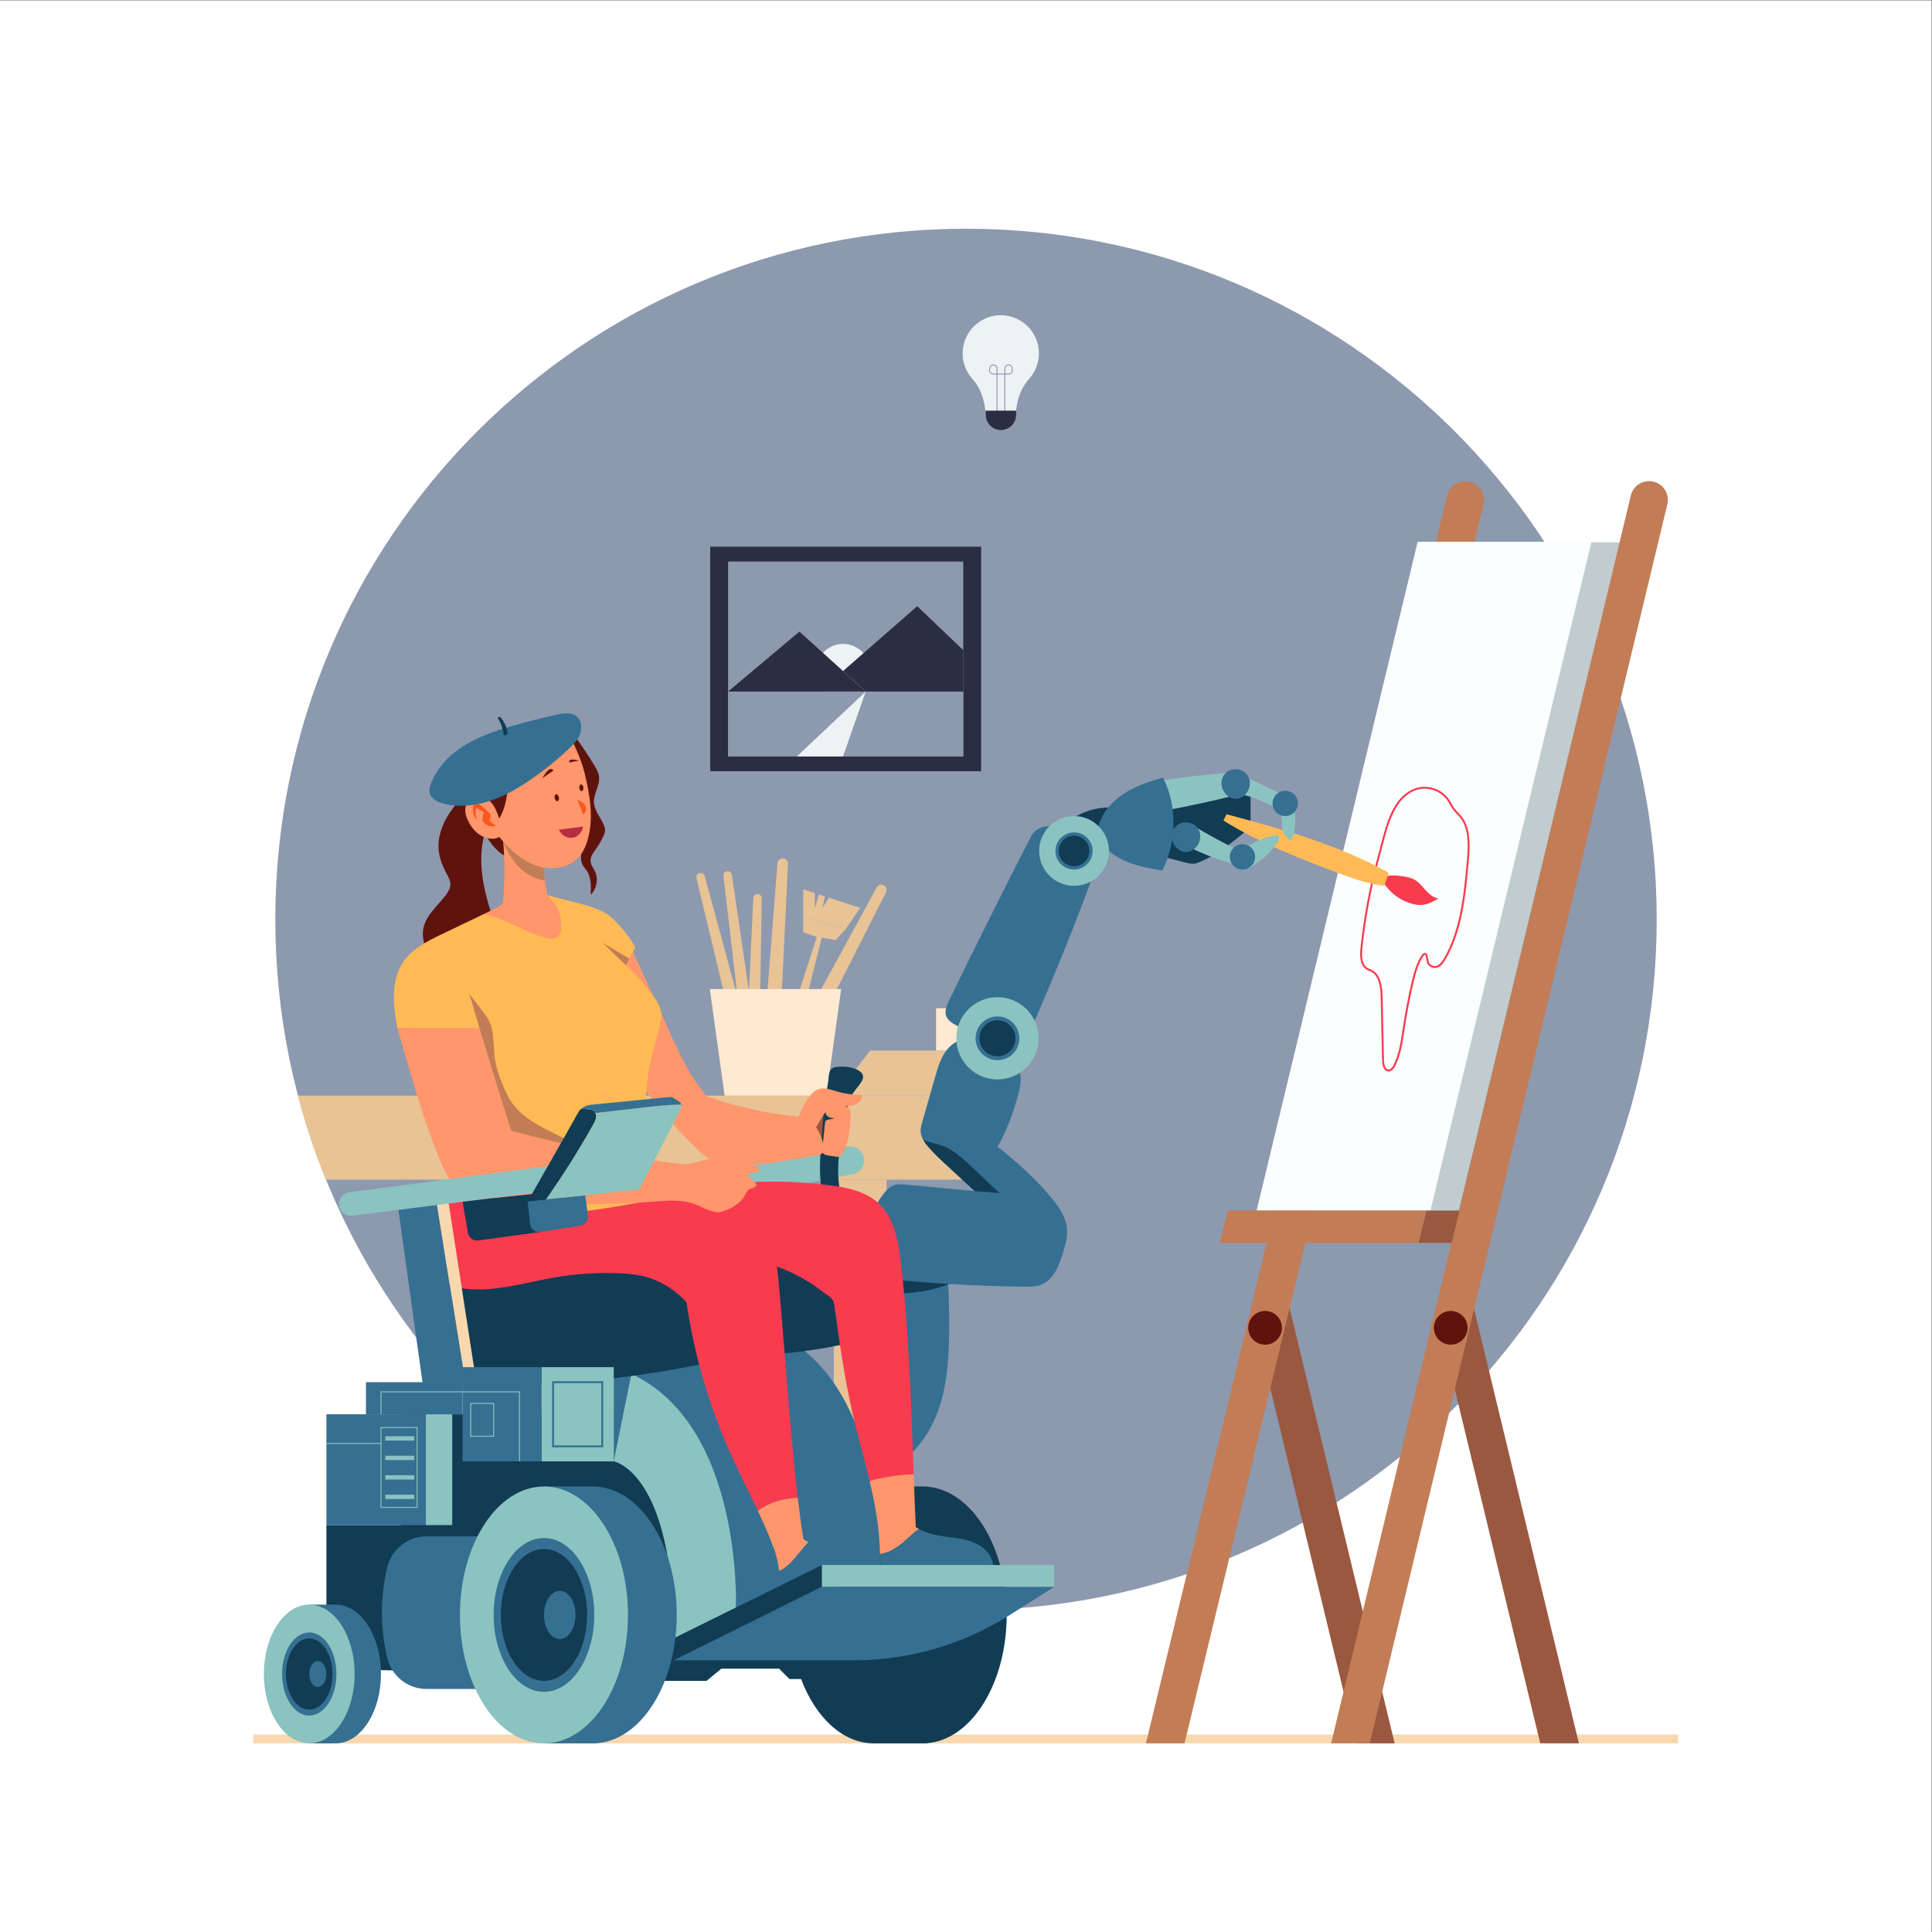 <?xml version="1.0" encoding="utf-8"?>
<!-- Generator: Adobe Illustrator 26.0.1, SVG Export Plug-In . SVG Version: 6.00 Build 0)  -->
<svg version="1.1"
	 id="svg2" xmlns:cc="http://creativecommons.org/ns#" xmlns:dc="http://purl.org/dc/elements/1.1/" xmlns:rdf="http://www.w3.org/1999/02/22-rdf-syntax-ns#" xmlns:svg="http://www.w3.org/2000/svg"
	 xmlns="http://www.w3.org/2000/svg" xmlns:xlink="http://www.w3.org/1999/xlink" x="0px" y="0px" viewBox="0 0 2666.7 2666.7"
	 style="enable-background:new 0 0 2666.7 2666.7;" xml:space="preserve">
<rect x="0" y="0" width="2666.7" height="2666.7" fill="#808080" stroke="none"/>
<style type="text/css">
	.st0{fill:#FFFFFF;}
	.st1{fill:#8D99AE;}
	.st2{clip-path:url(#SVGID_00000079456556467367379280000016235095642316318364_);}
	.st3{fill:#E8C395;}
	.st4{fill:#FFE9D2;}
	.st5{fill:#2B2D42;}
	.st6{fill:#EDF2F4;}
	.st7{fill:#F9D8AD;}
	.st8{fill:#99583F;}
	.st9{fill:#C0CCCE;}
	.st10{fill:#C27D56;}
	.st11{fill:#FAFEFF;}
	.st12{fill:#F83B4F;}
	.st13{fill:#5F130D;}
	.st14{fill:#113C54;}
	.st15{fill:#FFBA55;}
	.st16{fill:#8BC3C0;}
	.st17{fill:#357092;}
	.st18{fill:#FF966C;}
	.st19{fill:#FC571E;}
	.st20{fill:#B62C43;}
</style>
<g id="g10" transform="matrix(1.333,0,0,-1.333,0,2666.667)">
	<g id="g12" transform="scale(0.1)">
		<g id="g14" transform="scale(1.227)">
			<path id="path16" class="st0" d="M16300,0H0v16300h16300V0"/>
		</g>
		<g id="g18" transform="scale(1.082)">
			<path id="path20" class="st1" d="M15854.7,9690c0-3650.6-2959.4-6610-6610-6610s-6610,2959.4-6610,6610
				c0,3650.6,2959.4,6610,6610,6610S15854.7,13340.6,15854.7,9690"/>
		</g>
		<g id="g22">
			<g>
				<defs>
					<path id="SVGID_1_" d="M17150,10481.7c0-3948.8-3201.2-7150-7150-7150c-3948.8,0-7150,3201.2-7150,7150
						c0,3948.9,3201.2,7150,7150,7150C13948.8,17631.7,17150,14430.6,17150,10481.7L17150,10481.7z"/>
				</defs>
				<clipPath id="SVGID_00000024723206103753087100000005627785191461733792_">
					<use xlink:href="#SVGID_1_"  style="overflow:visible;"/>
				</clipPath>
				<g id="g24" style="clip-path:url(#SVGID_00000024723206103753087100000005627785191461733792_);">
					<path id="path66" class="st3" d="M10185,7790H2580v870h7605V7790"/>
					<path id="path68" class="st3" d="M9180,2525h-546.2v5265H9180V2525"/>
					<path id="path70" class="st3" d="M7211.8,10911.4L7576.7,9390l126.7,46.7L7297,10933.2c-7.1,26.2-36.1,39.7-60.9,28.4l0,0
						C7217.1,10952.8,7206.9,10931.8,7211.8,10911.4"/>
					<path id="path72" class="st3" d="M7491.1,10935.4L7672,9381.3l131.3,31.3l-225,1534.2c-4,27-31.1,43.9-57,35.5l0,0
						C7501.3,10975.9,7488.7,10956.2,7491.1,10935.4"/>
					<path id="path74" class="st3" d="M7799.8,10705.3l-72-1562.9l134.7,9.7l25.2,1550.4c0.4,27.3-23.7,48.3-50.6,44.2l0,0
						C7816.4,10743.6,7800.7,10726.2,7799.8,10705.3"/>
					<path id="path76" class="st3" d="M9077.3,10815.8l-930.9-1708l155.8-62.4l871.8,1719.5c15.3,30.1-0.2,66.8-32.5,76.9l0,0
						C9116.7,10849.6,9089.8,10838.7,9077.3,10815.8"/>
					<path id="path78" class="st3" d="M8050.3,11066.2L7898.7,9127l167.7,6.7l93,1925.6c1.6,33.8-27.5,60.9-61.1,56.9l0,0
						C8072.5,11113.1,8052.4,11092.2,8050.3,11066.2"/>
					<path id="path80" class="st3" d="M8316.7,10508.8l440-125.5l-106.4-113.5l-140.3,26.9l-247.8-976.4l-102.7,61l298.6,922
						l-141.4,47.8V10508.8"/>
					<path id="path82" class="st3" d="M8583.3,10709.7l-66.6-105.5l24.8,119.2l-60.9,19.8l-43.9-139v153.3l-120,39.2v-287.9
						l440-125.5l150.2,220.9L8583.3,10709.7"/>
					<path id="path84" class="st4" d="M8710,9763.3H7350L7503.3,8660h1053.3L8710,9763.3"/>
					<path id="path86" class="st3" d="M10130,9127H9010.3l-360-467H10130V9127"/>
					<path id="path88" class="st4" d="M9957.9,9564.2h-265.1V9127h437.2v265.1C10130,9487.2,10052.9,9564.2,9957.9,9564.2"/>
					<path id="path90" class="st5" d="M10159.2,12019.2h-2805v2325h2805V12019.2"/>
					<path id="path92" class="st1" d="M9974.2,12172.5h-2435v2018.3h2435V12172.5"/>
					<path id="path94" class="st6" d="M8448.3,13056.5c0,155.2,125.8,281,281,281s281-125.8,281-281s-125.8-281-281-281
						S8448.3,12901.3,8448.3,13056.5"/>
					<path id="path96" class="st1" d="M9974.2,12172.5h-2435v671.7h2435V12172.5"/>
					<path id="path98" class="st5" d="M8964.2,12844.2l-686.7,620.7l-738.3-620.7H8964.2z"/>
					<path id="path100" class="st5" d="M8729.3,13056.5l768.2,671.2l476.7-454.5v-429h-1010L8729.3,13056.5"/>
					<path id="path102" class="st6" d="M8964.2,12844.2l-712.5-671.7h477.6L8964.2,12844.2z"/>
					<g id="g104" transform="scale(1.028)">
						<path id="path106" class="st6" d="M10464.5,15900.8c0,221.5-187.5,399.2-412.3,383.2c-189.5-13.5-342.3-167-355.1-356.4
							c-7.3-108.3,30.2-207.8,95.9-281.7c62.4-70.4,103-157.5,120.1-250l14-76h305.2l13.6,74.2c17.1,92.4,57,179.9,119.9,249.7
							C10427.2,15711.9,10464.5,15802,10464.5,15900.8"/>
					</g>
					<path id="path108" class="st1" d="M10285.8,16221c-18.5,0-33.5-15-33.5-33.4v-16.9c0-18.4,15-33.4,33.5-33.4h33.4v50.3
						C10319.2,16206,10304.2,16221,10285.8,16221L10285.8,16221z M10409.6,16137.3h33.4c18.5,0,33.5,15,33.5,33.4v16.9
						c0,18.4-15,33.4-33.5,33.4c-18.4,0-33.4-15-33.4-33.4V16137.3z M10409.6,15745.6h-10v381.7h-70.4v-381.7h-10v381.7h-33.4
						c-24,0-43.5,19.5-43.5,43.4v16.9c0,23.9,19.5,43.4,43.5,43.4c23.9,0,43.4-19.5,43.4-43.4v-50.3h70.4v50.3
						c0,23.9,19.5,43.4,43.4,43.4c24,0,43.5-19.5,43.5-43.4v-16.9c0-23.9-19.5-43.4-43.5-43.4h-33.4V15745.6"/>
					<path id="path110" class="st5" d="M10521.3,15752.6h-313.8v-43.5c0-86.6,70.3-156.8,156.9-156.8l0,0
						c86.6,0,156.9,70.2,156.9,156.8L10521.3,15752.6"/>
				</g>
			</g>
		</g>
		<g id="g120" transform="scale(1.066)">
			<path id="path122" class="st7" d="M16300,1831.9H2459.9v85.4H16300V1831.9"/>
		</g>
		<path id="path124" class="st8" d="M13249.4,6890.6l-218.5-751.6l1010.3-4186h400L13249.4,6890.6"/>
		<g id="g126" transform="scale(1.003)">
			<path id="path128" class="st8" d="M15111.2,6873.1l-217.9-749.7L15901,1948h399L15111.2,6873.1"/>
		</g>
		<g id="g130" transform="scale(1.029)">
			<path id="path132" class="st9" d="M14388.4,7256.3h291.4l1620.2,6727.6h-291.4L14388.4,7256.3"/>
		</g>
		<g id="g134" transform="scale(1.061)">
			<path id="path136" class="st10" d="M16094.1,14159.4L16094.1,14159.4c-84.8,0-158.5-58.1-178.3-140.4L12990.9,1841h377.1
				l2904.3,12092.4C16300,14048.6,16212.6,14159.4,16094.1,14159.4"/>
		</g>
		<path id="path138" class="st10" d="M15361.9,14780.8c29.5,122.3-63.2,240-189,240l0,0c-89.8,0-167.9-61.5-189-148.8L11865.7,1953
			h400L15361.9,14780.8"/>
		<g id="g140" transform="scale(1.011)">
			<path id="path142" class="st11" d="M14650.3,7388.4H12870l1649.7,6850.1H16300L14650.3,7388.4"/>
		</g>
		<path id="path144" class="st12" d="M14106.9,10184.2c-10.6-102.2,5.6-169.1,48.3-198.8c9.5-6.6,20.1-11,31.2-15.6
			c8.5-3.5,17.2-7.2,25.6-11.9c89.5-50,102.6-184.2,104.7-280.8l13.8-646.1c0.6-26.5,5.6-89.4,40-99.8c28.3-8.6,51.4,30.1,60,47.1
			c54,106.6,73.2,234.8,91.7,358.9l5.3,35.4c23.2,151.9,52.3,304,86.6,452c23.6,101.9,51.5,208.5,109,293c4.1,6,11.7,17.2,24.3,19.6
			c7.4,1.4,14.4-0.1,20.1-4.2c14.5-10.4,18.2-35.6,21.7-60c1.2-7.8,2.2-15.1,3.6-21.5c3.5-17,14.5-31.5,30.8-40.7
			c16.8-9.4,37.2-11.8,53.4-6.1c33.5,11.7,56.9,46,77.2,81.4c162.5,282.8,203.1,631.4,236.2,1024.7
			c12.7,151.2,18.3,322.1-77.2,435.7c-8.8,10.4-18.5,20.4-27.9,30.1c-12.4,12.6-25.2,25.7-36.5,40.4c-13.1,17.2-23.9,36.4-34.4,54.9
			c-7.4,13.2-15.1,26.8-23.5,39.3c-75.5,113.4-226,158.1-350.1,104.1c-201.6-87.9-268.6-348.9-327.7-579.2
			c-9.5-37.2-18.5-72.3-28-106.6C14200.3,10824.2,14140.4,10506.1,14106.9,10184.2L14106.9,10184.2z M14378.7,8909.9
			c-4.7,0-9.4,0.7-14,2.2c-43,13-53.2,71.6-54.2,118.5l-13.8,646.1c-2,91.7-13.9,218.8-94.4,263.8c-7.5,4.1-15.3,7.4-23.6,10.8
			c-11.6,4.9-23.6,9.9-34.9,17.7c-49.8,34.7-68.4,105.7-56.8,217.3l0,0c33.6,323,93.8,642.1,178.8,948.6c9.4,34,18.4,69,27.9,106.1
			c60.3,234.8,128.5,500.8,339.2,592.6c132.7,57.8,293.8,10,374.6-111.3c8.8-13.1,16.7-27.1,24.3-40.6
			c10.2-17.9,20.6-36.4,32.9-52.5c10.6-13.8,22.4-25.9,34.9-38.6c9.6-9.9,19.7-20.2,28.9-31.2c95.6-113.8,95.8-283.7,81.8-450.2
			c-33.3-395.8-74.3-746.7-238.7-1033.1c-22.2-38.7-48.3-76.4-88-90.3c-21.7-7.6-47.8-4.8-69.8,7.6c-21.4,12.1-35.9,31.3-40.6,54
			c-1.5,7-2.6,14.6-3.8,22.7c-2.5,17.4-5.9,41.2-13.5,46.7c-0.9,0.6-2.3,1.2-4.9,0.7c-3.8-0.7-7.7-5.8-11.4-11.2
			c-55.6-81.6-82.9-186.1-106-286.2c-34.2-147.5-63.2-299.1-86.3-450.5l-5.3-35.4c-18.8-125.6-38.2-255.5-93.6-364.9
			C14428.9,8930.8,14404.1,8909.9,14378.7,8909.9"/>
		<path id="path146" class="st8" d="M14769.4,7470h342.8l-80.5-334.3h-342.9L14769.4,7470"/>
		<path id="path148" class="st10" d="M14769.4,7470h-2057.2l-80.5-334.3h2057.1L14769.4,7470"/>
		<path id="path150" class="st13" d="M13274.3,6255.8c0,96.4-78.1,174.5-174.5,174.5s-174.5-78.1-174.5-174.5
			s78.1-174.5,174.5-174.5S13274.3,6159.4,13274.3,6255.8"/>
		<path id="path152" class="st13" d="M15196.2,6255.8c0,96.4-78.1,174.5-174.5,174.5s-174.5-78.1-174.5-174.5
			s78.1-174.5,174.5-174.5S15196.2,6159.4,15196.2,6255.8"/>
		<path id="path154" class="st14" d="M12947.9,11818c2.1-111.5,2.2-222.9,0.4-334.4c-0.2-16.3-0.8-33.4-8.8-47.5
			c-5.9-10.4-15.4-18.3-24.6-25.9c-151.6-124.8-305.9-251.3-486.3-328.9c-19.7-8.5-40-16.5-61.4-19c-29.6-3.6-59.2,3.4-88.1,10.5
			c-111.6,27.4-222.5,56.9-332.9,88.5c-12.5,3.6-25.7,7.7-33.9,17.7c-8.7,10.5-9.9,25.2-10.3,38.9c-5.1,161.3,37,323.8,119.8,462.4
			L12947.9,11818"/>
		<path id="path156" class="st12" d="M14526.7,10931.3c38.4-6.3,77.5-12.7,112.1-30.5c48.9-25.1,83.9-70,120.8-110.8
			c36.9-40.8,80.9-80.5,135.3-88.5c-52.7-30.1-107.5-60.9-167.9-66.6c-36.7-3.4-73.7,2.6-109.1,12.6
			c-103.8,29.1-197.4,92.6-263.6,177.6C14249.1,10960.1,14436.9,10945.8,14526.7,10931.3"/>
		<path id="path158" class="st15" d="M12668.1,11508.6c10.1,19.9,21.7,45.2,31.9,65.1c579.5-156.3,1155.2-313.2,1679.3-605.7
			l-45-135.5c-147.9,16.4-289.2,62.4-428.5,114.5C13485.8,11104,13048.7,11271.8,12668.1,11508.6"/>
		<path id="path160" class="st16" d="M12353.3,11456.5c156.8-94.2,317.5-181.7,481.6-262.3c121.9,72.1,228.1,139,368.1,160.8
			c12,1.9,25.9,2.7,34.5-5.9c4.6-4.6,6.7-11.3,7.2-17.9c1.3-19-9-36.6-19.6-52.4c-75.1-112.3-179.8-204.5-300.7-264.7
			c-219.8,57.7-453.3,134.3-654.1,240.9L12353.3,11456.5"/>
		<path id="path162" class="st16" d="M12014.1,11604c258.2,45,514.8,99.6,769,163.8c122.4,30.8,267.5-56.8,385.4-101.8
			c32.9-12.6,74.3-21.7,91.8-52.2c8.2-14.5,9.2-31.7,9.7-48.4c1.3-50-0.7-100.9,11.5-149.5s41.8-96,88.2-114.9
			c52.3,101.9,46.9,223,34.6,337c-8.8,81.5-108.4,134.2-182.7,169c-103.8,48.7-207.6,97.3-311.3,145.9c-38,17.8-76.3,35.7-117.4,44
			c-48,9.7-97.7,5.8-146.5,1.4c-255.7-22.9-510.5-56.6-763.3-101L12014.1,11604"/>
		<path id="path164" class="st14" d="M11006.6,11450.1c153.3,150.5,381,221.1,592.5,183.6c9.4-1.7,19.2-3.7,26.6-9.7
			c12.8-10.3,15-28.6,16.1-45c5.5-82.5,7.2-173.2-43.8-238.3c-43.5-55.7-115.4-79.3-182.9-100.1c-46.3-14.2-92.6-28.5-138.9-42.7
			L11006.6,11450.1"/>
		<path id="path166" class="st17" d="M12034.2,10990.5c-110,19.1-220.7,38.3-325.8,76c-105.1,37.8-205.3,95.5-277.6,180.6
			c-29.2,34.3-54.1,74.1-61,118.6c-5.9,38.5,1.9,77.9,14.3,114.7c44.8,133.4,148,241.1,267.4,315.6
			c119.3,74.4,254.6,118.8,389.9,157.4C12191.8,11670.1,12184.6,11273.9,12034.2,10990.5"/>
		<path id="path168" class="st17" d="M10535.3,9117c-215.5,71.9-425.1,161.2-626.2,266.9c-45.8,24.1-94.8,53.2-112,102
			c-18.5,52.8,6.4,109.9,30.8,160.1c275.9,568.5,558.3,1133.8,847.1,1695.9c39.1,76.1,122.8,118.6,207.3,105.4l40.5-6.4
			c166.3-25.9,299.8-163.1,427.9-272.2c13.4-11.4,27.4-24.5,29.9-41.8c1.7-11.9-2.5-23.8-6.5-35.1
			c-228.7-632.4-480.7-1256.3-755.3-1870.1C10599.2,9178,10578.5,9137.5,10535.3,9117"/>
		<path id="path170" class="st14" d="M9553.9,4613H9049c-480.5,0-870-595.5-870-1330c0-21.5,0.4-42.9,1-64.2l-812.3,170.8
			l-625.1-170l-53.3-619.5h626.7l153.3,126.2h598.1l107.4-107.4H8295c150.3-398,431.7-665.9,754-665.9h550.8c0,0,0.6,0.7,1.7,2
			c458.4,37.8,822.4,617.9,822.4,1328C10423.9,4017.5,10034.4,4613,9553.9,4613"/>
		<path id="path172" class="st16" d="M8175.9,8045.7l606.4,86.9c78.9,11.3,152.2-43.2,164.2-122l0,0
			c11.7-76.9-39.3-149.4-115.7-164.4l-1118.8-219.3l-286.4,316L8175.9,8045.7"/>
		<path id="path174" class="st8" d="M8469.6,8440.5c-29.5-50.6-55.2-108.8-43.4-166.3c9.6-46.4,42.1-84.2,73.8-119.3
			c14.3-15.9,31.8-32.9,53-31.5c23.3,1.7,38.5,24.4,50,44.7c10,17.7,20,35.3,30,53c24.5,43.2,49.2,87,62.2,135
			c13,47.9,13.2,101.3-10.1,145.2c-19,35.8-72.9,81.4-117.7,67.3C8525.9,8555.5,8490.1,8475.8,8469.6,8440.5"/>
		<path id="path176" class="st14" d="M8500.3,7735.3c-18.9,162-5.9,325.7,7.2,488.2c10.2,126,20.4,252.1,36.6,377.5
			c8.2,63.6,18,127,30,189.9c7.8,40.9,2.5,118.5,37.5,147.7c27,22.5,93,21.9,126.5,21.4c47.1-0.8,93.6-11.5,136.3-31.4
			c26.8-12.5,54.3-31.3,60.8-60.1c5.6-24.5-5.7-49.6-19.2-70.9c-26.1-41.1-61.3-76-86.8-117.5c-30.3-49.2-46-105.8-59-162.1
			c-14-60.7-25.4-122-36.7-183.3c-35.4-191.7-71-387-47.6-580.5c5-41.2,12.1-85.4-7.2-122.1c-14.2-27.2-42.7-46.4-73.2-49.5
			s-62.2,10.1-81.6,33.9C8502.6,7642.5,8504.2,7702.1,8500.3,7735.3"/>
		<path id="path178" class="st18" d="M6515.5,8943.6c201.7-295.3,431.9-571.2,686.4-822.4c38-37.5,77-74.9,123-102
			c52.5-30.9,112.2-47.4,172.2-57.8c176.8-30.7,358.6-20,535.7,8.9c138.5,22.6,277.1,45.2,415.7,67.8c28.3,4.6,60.4,11.9,74,37.1
			c8,14.9,7.5,32.8,5.7,49.7c-7.8,74-34.9,146-78,206.7c45.9,67.4,72.3,152.7,142.8,193.6c54,31.3,120.9,22.2,183.2,25.2
			c62.3,2.9,135,29.9,147.7,90.9c1.7,8.3,1.6,18.2-4.9,23.4c-4.7,3.8-11.2,3.9-17.2,3.9c-80.1,0.4-160.2,12.3-237,35.3
			c-61.6,18.3-127.1,43.9-188,23.4c-46.5-15.6-80.4-55.4-109.4-95c-42.7-58.2-66.2-125.6-98.7-190
			c-327,30.5-639.1,103.4-949.5,210.7c-251.5,297.6-354.9,620.4-523.8,971.6c-83.8,174.3-158.8,349.7-242.6,524l-133.6,59.4
			c-27.1-114.8-58-247.2-68.5-364.7L6515.5,8943.6"/>
		<path id="path180" class="st18" d="M8769.9,8544.5c38-16.5,41.2-68.3,38.5-109.7c-8.8-133.4-19.6-273.3-92.3-385.5
			c-5.7-8.8-12.3-17.8-22-21.6c-8.8-3.5-18.7-2.2-28.1-0.8c-29.1,4.4-58.2,8.7-87.3,13c-24.8,3.7-54.2,11-62.5,34.7
			c-3.3,9.5-2.3,19.9-1.3,29.8c8.9,88.6,17.8,177.1,26.7,265.7c1.3,12.6,3.5,26.9,13.9,34.2c4.8,3.3,10.6,4.6,16.2,5.8
			c25.5,5.6,51,11.1,76.6,16.7c-24.2,0.7-49.5,1.7-70.6,13.6c-21.1,11.9-36,38.6-26.5,60.9c8.4,19.7,26,32.1,46.1,39.6
			c20.1,7.5,41.6,10.4,63,12.2C8701,8556.4,8732.7,8560.7,8769.9,8544.5"/>
		<path id="path182" class="st14" d="M3379.7,3232.7V4213h769.6v1147.8h1820.1v514.3c414.1,0,855.5,47.8,1256.1-56.8
			c400.7-104.5,783.4-342.6,976.2-709.1c54.3-103.3,92.6-214.3,125-326.4c149.2-516.2,177.4-1067,81.6-1595.8l-1559-280.7
			l-1485.8-230.8L3474.9,2723L3379.7,3232.7"/>
		<path id="path184" class="st17" d="M5690.5,2516.2H4416.2c-195.3,0-363.7,135.4-407.7,325.7c-71.6,309.6-71.6,619.2,0,928.8
			c44,190.3,212.4,325.7,407.7,325.7h1274.3V2516.2"/>
		<path id="path186" class="st17" d="M7848.1,6277.5c1347.5-415.7,1264.6-2489.9,1264.6-2489.9l-643.8-319.1L7425.7,3153
			l-437.8,1786.6l-971.9,726.7v440L7848.1,6277.5"/>
		<path id="path188" class="st16" d="M6355.1,4873c0,0,620.9-106.7,620.9-1833.4l643.8,319.1c0,0,82.9,2074.3-1264.6,2489.9
			L6355.1,4873"/>
		<path id="path190" class="st17" d="M6355.1,4873l182.8,905.4l-182.8-44.6V4873z"/>
		<path id="path192" class="st17" d="M9309.3,4853.2c209.2,137.7,349.1,363.3,424.2,602.2c75.1,238.9,90.8,492.2,94.3,742.6
			c4.1,296.8-8.4,593.9-37.3,889.3c-2.3,23.4-5.8,49.1-23.5,64.6c-14.7,12.9-35.7,15.3-55.2,16.9c-227.1,19.3-456.1,16.7-682.7-7.7
			L9309.3,4853.2"/>
		<path id="path194" class="st14" d="M9818.4,6706.3c-6.3,127.2-15.5,254.3-27.9,381c-2.3,23.4-5.8,49.1-23.5,64.6
			c-14.7,12.9-35.7,15.3-55.2,16.9c-227.1,19.3-456.1,16.7-682.7-7.7l66.9-550.8C9342.2,6600.6,9593.9,6617.4,9818.4,6706.3"/>
		<path id="path196" class="st17" d="M10083,9239.6c-98.4,32.9-209.2-20.2-274.7-100.7c-65.5-80.5-95.7-183.3-124.4-283.1
			c-44.2-153.8-88.4-307.6-132.5-461.4c-10.6-36.8-21.2-74.6-17.9-112.7c4.9-56.6,39.8-105.8,76.6-149
			c59.8-70.3,127.7-133.2,195.4-195.8c95.7-88.5,191.5-177.1,287.2-265.7c-236.1,22.6-472.3,45.1-708.5,67.6
			c-43.2,4.1-88.1,8-128.8-6.9c-41.5-15.3-73.7-48.5-101.5-82.9c-195.7-242.3-232.6-601.7-90.3-878.6
			c514.9-48.6,1037.4-85.6,1554.6-88.7c50.2-0.3,101.5-0.3,149.2,15.5c143.5,47.4,204.8,212.8,246.7,358.2
			c19.8,69.1,39.7,139.8,36.2,211.7c-6,124.3-80.6,234-159.6,330.2c-164,200-358,373.6-560.9,534
			c96.6,166.1,162.7,353.4,213.5,538.7c22.8,83.1,40.4,173.3,9.3,253.6c-22.5,58.2-68.3,104.3-117,143.4
			C10340.3,9143.5,10199,9200.8,10083,9239.6"/>
		<path id="path198" class="st14" d="M7936.2,5976.1c342.8,21.1,683.5,74.7,1016.2,159.9c72.7,342.3-124.2,707-423.6,888
			c-299.3,181.1-678.1,196.9-1015.5,104.5c-94.4-25.9-193.7-65.1-245.4-148.2L7936.2,5976.1"/>
		<path id="path200" class="st12" d="M9329.9,6913.5c-26,227.4-63.6,474.5-231,630.4c-134.7,125.4-326.5,165-509,188.5
			c-373.6,48-753.1,49.9-1127.2,5.8c-121.4,64.3-268.9-21.5-312.5-151.8c-43.6-130.2,8.4-276.9,96.3-382.5
			c76.6-92,180.3-161.2,294.6-196.8c77.9-24.2,159.6-33,239.9-47.5c266.1-48,520.2-161.3,733.7-327.2
			c48.4-37.6,113.7-66.5,122.2-127.1c53.6-386.7,107.4-774,195.5-1154.3c52.8-227.7,118.1-453.9,172.2-681.6
			c149.1,39.5,302.6,64.9,456.1,69.4C9433.9,5468.6,9415,6168.2,9329.9,6913.5"/>
		<path id="path202" class="st12" d="M7963.7,7135.4c-245.5,340.3-648.7,452.4-1063.4,515.8c-414.8,63.4-838,38.1-1255.6,78.3
			c-183.8,17.6-366.4,48-546.1,90.8c-171.2,40.8-216,124.8-372.6,205.2c-16.5-261.8-139.2-556.2-118.6-817.6
			c9-113.8,21.7-228.6,59.7-336.2c37.9-107.7,103.4-208.9,199.2-271c65.4-42.4,141.8-64.8,218.6-77.9
			c430.6-72.9,861.3,136.3,1298,128.1c258.7-4.9,523-81.8,724.3-244.4c50.8-41.1,99-87.9,159.7-111.9c82.5-32.7,179-17.7,256,26.4
			c77,44.1,136.2,114.5,180.7,191.3L7963.7,7135.4"/>
		<path id="path204" class="st13" d="M5045.8,11458.4c-63-159.7-73.5-336.5-53.1-507c20.4-170.4,70.7-335.8,125.9-498.3
			c22.8-66.9,46.5-134,58.2-203.7c3.1-18.6,5.2-38.4-2.1-55.8c-6.5-15.4-19.7-26.9-32.6-37.6c-122-100.2-265.8-173.9-418.4-214.4
			c-40.9-10.8-86.2-18.9-124.1,0c-19.3,9.6-34.8,25.5-49.5,41.3c-52.8,56.9-101.8,118.6-134.2,189.2c-32.4,70.6-47.4,151-30.6,226.8
			c29.9,135.6,150.3,228.6,232.8,340.3c23.6,32,45.1,68.4,45.5,108.2c0.4,41-21.7,78.4-41.1,114.6c-41.1,76.7-73.5,159.6-80.7,246.3
			c-10.6,128.6,35.4,256.8,104.8,365.6s161.4,201,252.6,292.3L5045.8,11458.4"/>
		<path id="path206" class="st13" d="M4889.6,11873.9c35.8-147.9,54-300.9,109.4-442.6c55.4-141.7,157-275.7,301.9-322.1
			c38.1,156,74.4,313.7,79.9,474.2c5.5,160.5-21.5,325.6-102.7,464.1L4889.6,11873.9"/>
		<path id="path208" class="st15" d="M5031.6,8087.3c-107.4,413.6-210.1,830.9-317.5,1244.5c-202.7,22.1-397.3,22.8-601,29.4
			c-18.6,115.4-37.2,231.7-34,348.6c3.2,116.9,29.8,235.7,94.9,332.9c92,137.3,247.9,215.3,396.7,287.2
			c147.8,71.5,290,138.3,437.8,209.7l490.8,38.4l171.9,159.5c203.1-69.5,528.1-104.5,669-239.9c93.4-89.7,175.1-189.1,238.8-301.9
			c-35.5-58.7-62.5-127.1-97.9-185.8c99.5-84.4,186.8-193.4,267.2-296.2c50.4-64.5,98.5-137.5,100.6-219.3c1-39.8-9-79-19-117.5
			c-26.1-101.2-52.3-202.3-78.5-303.5c-122.2-472.5-43.9-965.4-70-1452.8c-0.9-17.5-2.6-36.7-14.9-49.3
			c-10.5-10.7-26.1-14-40.8-16.7c-387.2-71.9-778-127.3-1171.2-148.5c-70.5-3.8-141.5-6.5-211.5,3.3c-23,3.2-47.7,8.9-62.4,26.8
			c-9.7,11.7-13.6,27.1-17.2,41.9C5113,7684.3,5084.9,7881.8,5031.6,8087.3"/>
		<path id="path210" class="st18" d="M5200.1,11403.1c27.7-250.7,29.9-504.2,6.6-755.3c-60.5-41.2-132.1-76.8-198.2-108.2
			c218.7-48.2,402.3-169.9,615.1-239.7c62.8-20.7,142.8-34.1,176.6,41c6.8,15,9.7,31.4,10.6,47.8c1.4,25.4,1,50.9-1.2,76.2
			c-7.5,87.7-45.1,171-108.1,232.4c-12.6,12.2-23.3,25.8-30.3,40.2c-7.2,14.8-10.2,31.3-12.9,47.5c-21.7,129.7-33.4,261-34.8,392.4
			L5200.1,11403.1"/>
		<path id="path212" class="st10" d="M4954.3,9203l10,158.2c-33.8,112-69.8,240.2-103.5,352.2c43-54.5,78.2-104.8,121.2-159.3
			c31.1-39.5,62.6-79.4,84.2-124.8c56-117.7,39.6-255.5,58-384.6c12.7-89.5,42.4-175.7,75.8-259.6c27.1-68.2,57-135.8,99-195.8
			c109.2-156.3,287.9-246.3,459.1-330.2c199-97.5,398.1-194.9,597.1-292.4c-416.5-68.5-855.7,9.4-1223.2,217.1L4954.3,9203"/>
		<path id="path214" class="st10" d="M5643.5,10886c-12.2,96.6-18.9,194-20,291.4l-423.4,225.7c3.6-32.6,6.8-65.3,9.5-98
			C5273.2,11099,5431.8,10916.6,5643.5,10886"/>
		<path id="path216" class="st13" d="M5985.8,11549.5c44.8-80.3,63.1-175.1,51.6-266.3c-10.1-79.8-41.2-165.7-3-236.4
			c12.2-22.6,30.7-41.3,44.6-62.9c42.5-66.6,43-166.5,36-245.1c64.7,61.7,83.5,166.3,44.5,246.7c-15.7,32.4-40.1,62-44.2,97.8
			c-6,51.1,30.4,96.1,60.4,137.9c28.4,39.6,52.7,82.1,72.6,126.6c9,20,17.2,41.1,17,63.1c-0.1,19.6-6.8,38.5-14.9,56.4
			c-35,77.6-97.8,147-100.6,232.1c-3,90.1,63.3,173.4,53.1,262.9c-4.8,42.2-26.3,80.5-48.2,116.9c-63.4,105.6-133.7,206.8-203.9,308
			c-45.3-36.5-82.5-80.8-123.1-122.5L5985.8,11549.5"/>
		<path id="path218" class="st18" d="M5138.1,12128.9c244.4,107,494.9,201.9,747.7,287.3c65-133.7,132-270.2,167.1-414.7
			c56.2-231.6,98.5-477.7,28.3-705.4c-18-58.6-43.9-115.8-84-162.1c-70.8-81.9-182.1-122.8-290.3-120.8
			c-108.2,2-213.1,43.6-302.9,104.2c-89.7,60.5-165.6,139.4-235.5,222c-50.7-33.7-123.4-18.6-178,8.2
			c-54.6,26.9-96.3,75-127.3,127.4c-26,43.9-45.8,93.3-45.4,144.4c0.4,51,24.2,104,68.5,129.4c59.7,34.2,139.2,9.3,187.8-39.5
			c48.6-48.7,73.2-115.7,96-180.6c68.9,123.9,97.3,269.9,79.8,410.6L5138.1,12128.9"/>
		<path id="path220" class="st19" d="M4964.6,11675.1c-14.8,10.6-35.4,20.8-50,9.9c-6.5-4.9-9.8-12.8-12.1-20.5
			c-16.3-52.8-0.6-114.1,39.1-152.5c-17.6,38.7-22.2,83.3-12.9,124.8c29.5-10.9,57.5-26.1,82.9-44.8c-6.6-19.3-11.4-39.3-14.3-59.5
			c-1.1-7.6-1.9-15.6,0.1-23c1.8-6.8,5.8-12.8,10.2-18.2c29.6-36.6,82.4-52.5,127.3-38.4c-18.5,15.4-37,30.8-55.6,46.2
			c-4.5,3.8-9.3,8-10.3,13.7c-0.9,4.9,1.2,9.9,3.2,14.4c18.4,41.3,2.4,52.1-28.6,82.6C5019.1,11633.7,4992.5,11655.4,4964.6,11675.1
			"/>
		<path id="path222" class="st13" d="M5614.8,11945.7c38,27.9,76.8,54.7,116.5,80.1c-6.2,10.7-20.3,18.9-32.3,15.5
			c-11.9-3.4-21.6-11.9-30.4-20.7C5649.1,12001.3,5629.5,11968.7,5614.8,11945.7"/>
		<path id="path224" class="st13" d="M5997.5,12128.7c-33.2-3.6-66.1-10-98.2-19.2c-4.7,4.3-8,15.1-3.8,19.9
			c4.2,4.8,10.6,6.9,16.8,8.3C5941.3,12144.2,5968.3,12134.1,5997.5,12128.7"/>
		<path id="path226" class="st13" d="M5787.1,11749.2c4.1-19.8-2.4-37.9-14.5-40.4c-12.2-2.6-25.4,11.4-29.5,31.3
			c-4.1,19.8,2.4,37.9,14.5,40.4C5769.8,11783.1,5783,11769.1,5787.1,11749.2"/>
		<path id="path228" class="st13" d="M6041.1,11849.9c1.9-19.1-6-35.6-17.8-36.8c-11.7-1.2-22.8,13.4-24.7,32.5s6,35.6,17.8,36.8
			C6028.1,11883.6,6039.2,11869,6041.1,11849.9"/>
		<path id="path230" class="st19" d="M6036,11573c-17.1,52.2-37.1,103.4-60,153.3c16.1-8.8,30.3-16.1,45.6-26.2
			c12-8,24-16.6,32.7-28.2c12.2-16.1,17-37.6,12.9-57.4C6063,11594.7,6053.6,11583,6036,11573"/>
		<path id="path232" class="st20" d="M6035.9,11446.3c-82.6-11.5-165.4-22.2-248.3-32c15.4-34.4,41.6-62.7,76.7-76
			c35.2-13.4,76.5-10.7,108.7,8.8C6005.3,11366.6,6035.9,11408.7,6035.9,11446.3"/>
		<path id="path234" class="st17" d="M5673,12583.5c-126-28.5-251.2-60.9-375.2-97.1c-171-50-341.6-108.2-492.5-202.7
			c-151-94.6-282.2-229-344.6-395.9c-10.1-27.1-18.5-56.1-14-84.7c10.2-65.3,80.7-101.9,144.8-118.6c155-40.2,320.8-24.5,473.2,24.5
			s292.7,129.9,425,220.1c143,97.5,278.2,206.4,403.9,325.5c45.8,43.4,91.6,90.1,113.3,149.3c22.2,60.8,14.3,154.6-47.2,191.6
			C5878.1,12644.5,5757.4,12602.6,5673,12583.5"/>
		<path id="path236" class="st14" d="M5153.6,12569.2c34.6-52.5,56-113.5,61.8-176.1c15.7-0.8,28.1,0.9,39.7,11.5
			c-0.5,59.4-29.6,117.7-65.6,165c-4.1,5.4-8.9,11.1-15.5,12.4C5167.3,12583.4,5149.9,12574.8,5153.6,12569.2"/>
		<path id="path238" class="st18" d="M4113.1,9361.2h851.2c107.9-358.4,215.8-708.4,329.5-1065
			c618.1-163.4,1164.8-279.7,1800.5-348.2c137.7,15.8,232.6,65.2,359.5,79.4c47.5,5.3,78.8-15.4,123.4-32.6
			c83.9-32.4,172.9-48.5,261-66c7.7-1.5,15.9-3.3,21.3-8.9c8.4-8.8,6.4-24-1.4-33.4c-7.8-9.4-19.7-14.2-31.3-18
			c-31.3-10.4-64.2-16-97.1-16.7c29.1-32.1,65-66.1,94.1-98.2c4.7-5.2,9.8-11.3,9.3-18.3c-0.4-6.1-4.7-11-9.3-15
			c-7.9-7-17.1-12.5-27-16.2c-11.9-4.4-24.7-6.3-35.9-12.2c-24.4-12.8-35.5-40.9-48.7-65c-52.6-96.1-160.3-149.6-266.9-175
			c-106.1,2.4-187.7,69.1-289.9,97.4c-131.2,36.3-270.2,22.5-405.9,11.9c-583.8-45.7-1172.7-26.6-1752.3,56.9
			c-82.4,11.9-167.4,26-237.4,71.1c-100.1,64.4-152.8,180.1-198.7,290C4372.7,8429.8,4251.5,8892.9,4113.1,9361.2"/>
		<path id="path240" class="st10" d="M6481,10009.9c13.1,21.6,25,44.6,36.6,67.8l-278.3,165.3L6481,10009.9"/>
		<path id="path242" class="st14" d="M5597.3,7248.5l-644.3-88.2c-51.5-6.9-99.1,28.2-107.9,79.4l-55.8,325.3l1080,114.2
			L5597.3,7248.5"/>
		<path id="path244" class="st17" d="M5463.8,7565l24.9-233.4c5.7-53.6,55.2-91.5,108.5-83.1l411.4,65.1
			c50.4,8,85.4,54.7,78.8,105.3l-27.2,209.6L5463.8,7565"/>
		<path id="path246" class="st14" d="M4426.9,6797.8c186.5-128.9,426-157.9,651.9-139c225.9,18.9,445.6,81.3,669.1,119.4
			c212.1,36.3,427.9,50.7,642.9,43.1c110.4-3.9,221.7-13.8,327.2-46.6c185-57.4,344.1-183.8,461-338.2
			c116.9-154.5,193.9-336.1,246.7-522.5c-913.7-200.3-1856.4-289.2-2789.9-229.4L4426.9,6797.8"/>
		<path id="path248" class="st17" d="M4113.1,7565l265.3-1898.7h444.2l-306.7,1918.8L4113.1,7565"/>
		<path id="path250" class="st7" d="M4515.9,7585.1l306.7-1918.8h113.3l-295.8,1918.8H4515.9"/>
		<path id="path252" class="st12" d="M8023.1,7019.3c-61.3,152.7-180.8,302.6-344.7,317.8c-111.4,10.4-218.6-44.1-310.3-108.2
			c-134-93.6-311.7-240.8-296.5-403.5c60.2-646.9,227.9-1283.7,494.1-1876.3c89.3-198.9,189.6-393,282.4-590.2
			c111.2,90.2,262.4,130.1,412.5,136.7C8150.9,5436.7,8070.3,6901.7,8023.1,7019.3"/>
		<path id="path254" class="st18" d="M8369.3,4033c1,1.4,2.1,2.7,3.2,4.1c-19.6,8-38.2,18.2-53.4,32.9
			c-20.3,120.6-39.8,265.5-58.5,425.6c-150.1-6.6-301.3-46.5-412.5-136.7c64-136.1,124.5-273.5,175.1-415.1
			c23.8-66.5,35-136,44.1-206.1C8192.5,3790,8272.6,3936.3,8369.3,4033"/>
		<path id="path256" class="st17" d="M9149.5,3698.9c-17.7,60.4-51.3,114.7-104.5,148.4c-188.8,119.2-429.5,109.8-641.9,178.7
			c-10.2,3.3-20.5,6.9-30.5,11.1c-1.1-1.4-2.3-2.7-3.2-4.1c-96.7-96.7-176.8-243-301.9-295.3c10.9-83.8,18.7-168.3,41.2-249.6
			C8460.5,3529.8,8809,3600.4,9149.5,3698.9"/>
		<path id="path258" class="st18" d="M9516.2,4172.3c-11.5,6.4-22.8,13.2-33.6,20.7c-8.6,184.5-15.6,366-22.1,545.8
			c-153.5-4.5-306.9-29.9-456.1-69.4c52.4-220.7,94.3-442.9,104.1-669.4c1.3-29.5,2-59,2.8-88.4c57,9.9,111.3,30.3,157.9,61.4
			C9361.9,4028.5,9431.7,4114.6,9516.2,4172.3"/>
		<path id="path260" class="st17" d="M10141.5,4004.4c-97.6,58.8-214.8,72.3-327.8,86.3c-100,12.3-208.8,32.4-297.5,81.6
			c-84.5-57.7-154.3-143.8-246.9-199.3c-46.6-31.1-100.9-51.5-157.9-61.4c1.4-48.9,3.2-97.7,8.6-146.3c1.6-14.2,3.7-29.2,12.3-40.6
			c15.8-21.2,46.3-22.7,72.7-22.3c357.8,5.2,715.6,10.5,1073.4,15.8C10311.1,3827.3,10239.1,3945.6,10141.5,4004.4"/>
		<path id="path262" class="st16" d="M6355.1,4873h-747.2v975.6h747.2V4873"/>
		<path id="path264" class="st17" d="M5737.1,5038.6h488.8V5683h-488.8V5038.6z M6245.9,5018.6h-528.8V5703h528.8V5018.6"/>
		<path id="path266" class="st17" d="M4789.3,4873h818.6v975.6h-818.6V4873"/>
		<path id="path268" class="st16" d="M4682.6,4213h-273.1v1147.8h273.1V4213"/>
		<path id="path270" class="st17" d="M3379.7,4213h1029.9v1147.8H3379.7V4213"/>
		<path id="path272" class="st17" d="M4789.3,5360.8h-1000V5693h1000V5360.8"/>
		<path id="path274" class="st16" d="M10915.9,3573H8509.3v226.6h2406.6V3573"/>
		<path id="path276" class="st14" d="M6975.9,2813l1533.3,760v226.6l-1533.3-760L6975.9,2813"/>
		<path id="path278" class="st17" d="M10915.9,3573H8509.3l-1533.3-760h1863.6c570.4,0,1129.1,161.6,1611.3,466.2L10915.9,3573"/>
		<path id="path280" class="st17" d="M7007.5,3283c0,734.5-389.5,1330-870,1330h-504.9l-4.9-252.2
			c-218.2-241.7-360.2-634.4-360.2-1077.8c0-443.7,142.1-836.6,360.6-1078.2l4.5-251.8h550.8c0,0,0.6,0.7,1.7,2
			C6643.5,1992.8,7007.5,2572.9,7007.5,3283"/>
		<path id="path282" class="st16" d="M6502.6,3283c0-734.6-389.5-1330-870-1330c-480.5,0-870,595.4-870,1330
			c0,734.5,389.5,1330,870,1330C6113.1,4613,6502.6,4017.5,6502.6,3283"/>
		<path id="path284" class="st17" d="M6153.7,3283c0-440-233.3-796.7-521.1-796.7S5111.5,2843,5111.5,3283s233.3,796.6,521.1,796.6
			S6153.7,3723,6153.7,3283"/>
		<path id="path286" class="st14" d="M6079.3,3283c0-377.1-200-682.9-446.7-682.9c-246.7,0-446.7,305.8-446.7,682.9
			s200,682.8,446.7,682.8C5879.3,3965.8,6079.3,3660.1,6079.3,3283"/>
		<path id="path288" class="st17" d="M5959.3,3283c0-137.9-73.1-249.7-163.3-249.7s-163.3,111.8-163.3,249.7s73.1,249.7,163.3,249.7
			S5959.3,3420.9,5959.3,3283"/>
		<path id="path290" class="st17" d="M3944.8,2671.3c0,396.7-210.4,718.3-469.9,718.3h-272.7l-2.6-136.2
			c-117.9-130.5-194.6-342.6-194.6-582.1c0-239.6,76.8-451.8,194.8-582.3l2.4-136h297.5c0,0,0.3,0.4,0.9,1.1
			C3748.2,1974.5,3944.8,2287.8,3944.8,2671.3"/>
		<path id="path292" class="st16" d="M3672.1,2671.3c0-396.7-210.4-718.3-469.9-718.3s-469.9,321.6-469.9,718.3
			s210.4,718.3,469.9,718.3S3672.1,3068,3672.1,2671.3"/>
		<path id="path294" class="st17" d="M3483.7,2671.3c0-237.6-126-430.3-281.4-430.3s-281.5,192.7-281.5,430.3s126,430.3,281.5,430.3
			S3483.7,2908.9,3483.7,2671.3"/>
		<path id="path296" class="st14" d="M3443.4,2671.3c0-203.7-108-368.8-241.2-368.8c-133.2,0-241.2,165.1-241.2,368.8
			s108,368.8,241.2,368.8C3335.4,3040.1,3443.4,2875,3443.4,2671.3"/>
		<path id="path298" class="st17" d="M3378.6,2671.3c0-74.5-39.5-134.9-88.2-134.9s-88.2,60.4-88.2,134.9s39.5,134.8,88.2,134.8
			S3378.6,2745.8,3378.6,2671.3"/>
		<path id="path300" class="st14" d="M10014.8,7965.6c-72.9,65.3-147.8,131.8-238.5,168.8c-55.2,22.6-114.4,33.4-171.6,50.7
			c-14.7,4.4-29.2,9.3-43.6,14.6c13.7-23.8,31-46.1,48.8-67c59.8-70.3,127.7-133.2,195.4-195.8c95.8-88.5,191.5-177.1,287.2-265.7
			l258.3-20.1C10228,7761.1,10137.8,7855.6,10014.8,7965.6"/>
		<path id="path302" class="st16" d="M10754.3,9253.8c0-235.2-190.6-425.9-425.8-425.9s-425.9,190.7-425.9,425.9
			s190.7,425.8,425.9,425.8S10754.3,9489,10754.3,9253.8"/>
		<path id="path304" class="st17" d="M10555.1,9253.8c0-125.2-101.5-226.7-226.6-226.7c-125.2,0-226.7,101.5-226.7,226.7
			s101.5,226.7,226.7,226.7C10453.6,9480.5,10555.1,9379,10555.1,9253.8"/>
		<path id="path306" class="st14" d="M10515.1,9253.8c0-103.1-83.5-186.7-186.6-186.7s-186.7,83.6-186.7,186.7
			c0,103.1,83.6,186.7,186.7,186.7C10431.6,9440.5,10515.1,9356.9,10515.1,9253.8"/>
		<path id="path308" class="st16" d="M11482.6,11193.7c0-199.5-161.7-361.2-361.2-361.2s-361.3,161.7-361.3,361.2
			s161.8,361.2,361.3,361.2S11482.6,11393.2,11482.6,11193.7"/>
		<path id="path310" class="st17" d="M11313.6,11193.7c0-106.2-86-192.3-192.2-192.3s-192.3,86.1-192.3,192.3
			s86.1,192.3,192.3,192.3S11313.6,11299.9,11313.6,11193.7"/>
		<path id="path312" class="st14" d="M11279.7,11193.7c0-87.4-70.9-158.3-158.3-158.3c-87.5,0-158.4,70.9-158.4,158.3
			c0,87.4,70.9,158.3,158.4,158.3C11208.8,11352,11279.7,11281.1,11279.7,11193.7"/>
		<path id="path314" class="st17" d="M12138.2,11383.1c-14.2-55.6,5.9-117.3,46.6-157.8c21.9-21.8,50.1-38.3,80.8-42
			c34.2-4.1,69.1,8.1,96.7,28.7c57,42.5,82.4,124.6,54.7,190C12363.9,11527.4,12172.2,11516.7,12138.2,11383.1"/>
		<path id="path316" class="st17" d="M12652.3,11933.4c-14.1-55.7,6-117.3,46.6-157.8c22-21.9,50.2-38.3,80.9-42
			c34.2-4.1,69.1,8,96.7,28.6c56.9,42.5,82.3,124.7,54.7,190.1C12878.1,12077.7,12686.4,12066.9,12652.3,11933.4"/>
		<path id="path318" class="st17" d="M12996.6,11132.6c0-72.4-58.7-131.2-131.2-131.2c-72.4,0-131.1,58.8-131.1,131.2
			s58.7,131.1,131.1,131.1C12937.9,11263.7,12996.6,11205,12996.6,11132.6"/>
		<path id="path320" class="st17" d="M13439.3,11686.1c0-72.5-58.8-131.2-131.2-131.2s-131.1,58.7-131.1,131.2
			c0,72.4,58.7,131.1,131.1,131.1C13380.5,11817.2,13439.3,11758.5,13439.3,11686.1"/>
		<path id="path322" class="st16" d="M5769.3,7942.4l-2151.9-282.6c-69.6-9.1-117.3-74.8-104.4-143.9l0,0
			c11.9-63.6,71.4-107,135.6-98.9l2025.6,255.5L5769.3,7942.4"/>
		<path id="path324" class="st14" d="M6172.2,8433.6c3.5,26.4-4.9,56.1-27.2,70.7c-13.9,9.1-31,11.3-47.4,13.2
			c-25.3,3-50.7,6-76,8.9c-14.8-12.5-27.4-27.8-37-45.3c-127.9-231.5-520.8-916.1-520.8-916.1l189.5,20.1
			c176.7,249.4,340.2,508.1,489.3,774.9C6155.6,8383.2,6168.8,8407.2,6172.2,8433.6"/>
		<path id="path326" class="st16" d="M6165.4,8480c6.6-14.1,8.9-30.8,6.8-46.4c-3.5-26.4-16.6-50.4-29.6-73.6
			c-149.1-266.8-312.6-525.5-489.3-774.9l965.9,102.9l431.3,837.3c7.1,13.7,7.9,29,3.6,42.7c-126.9-0.8-254.5-15.2-380.8-29.6
			C6504.1,8518.9,6334.7,8499.5,6165.4,8480"/>
		<path id="path328" class="st17" d="M7030.7,8599.1l-59.8,38.3c-10.7,6.8-23.5,9.9-36.2,8.6l-823-81.2c-33.7-3.3-65.1-17-90.1-38.4
			c25.3-2.9,50.7-5.9,76-8.9c16.5-1.9,33.6-4.1,47.4-13.2c9.1-5.9,15.8-14.5,20.4-24.3c169.3,19.5,338.7,38.9,508,58.4
			c126.3,14.4,253.9,28.8,380.8,29.6C7050.3,8580.4,7042.4,8591.6,7030.7,8599.1"/>
		<path id="path330" class="st16" d="M5384.3,4873h-10v715H3949.8v-227.2h-10V5598h1444.5V4873"/>
		<path id="path332" class="st16" d="M4879.3,5138h227.2v330h-227.2V5138z M5116.5,5128h-247.2v350h247.2V5128"/>
		<path id="path334" class="st16" d="M4314.3,4401.2h-364.5v816.9h364.5V4401.2z M3939.8,5228.1V5063h-560.1v-10h560.1v-661.8h384.5
			v836.9H3939.8"/>
		<path id="path336" class="st16" d="M4289.3,5133h-300v-45h300V5133"/>
		<path id="path338" class="st16" d="M4289.3,4931.4h-300v-45h300V4931.4"/>
		<path id="path340" class="st16" d="M4289.3,4729.8h-300v-45h300V4729.8"/>
		<path id="path342" class="st16" d="M4289.3,4528.2h-300v-45h300V4528.2"/>
	</g>
</g>
</svg>
